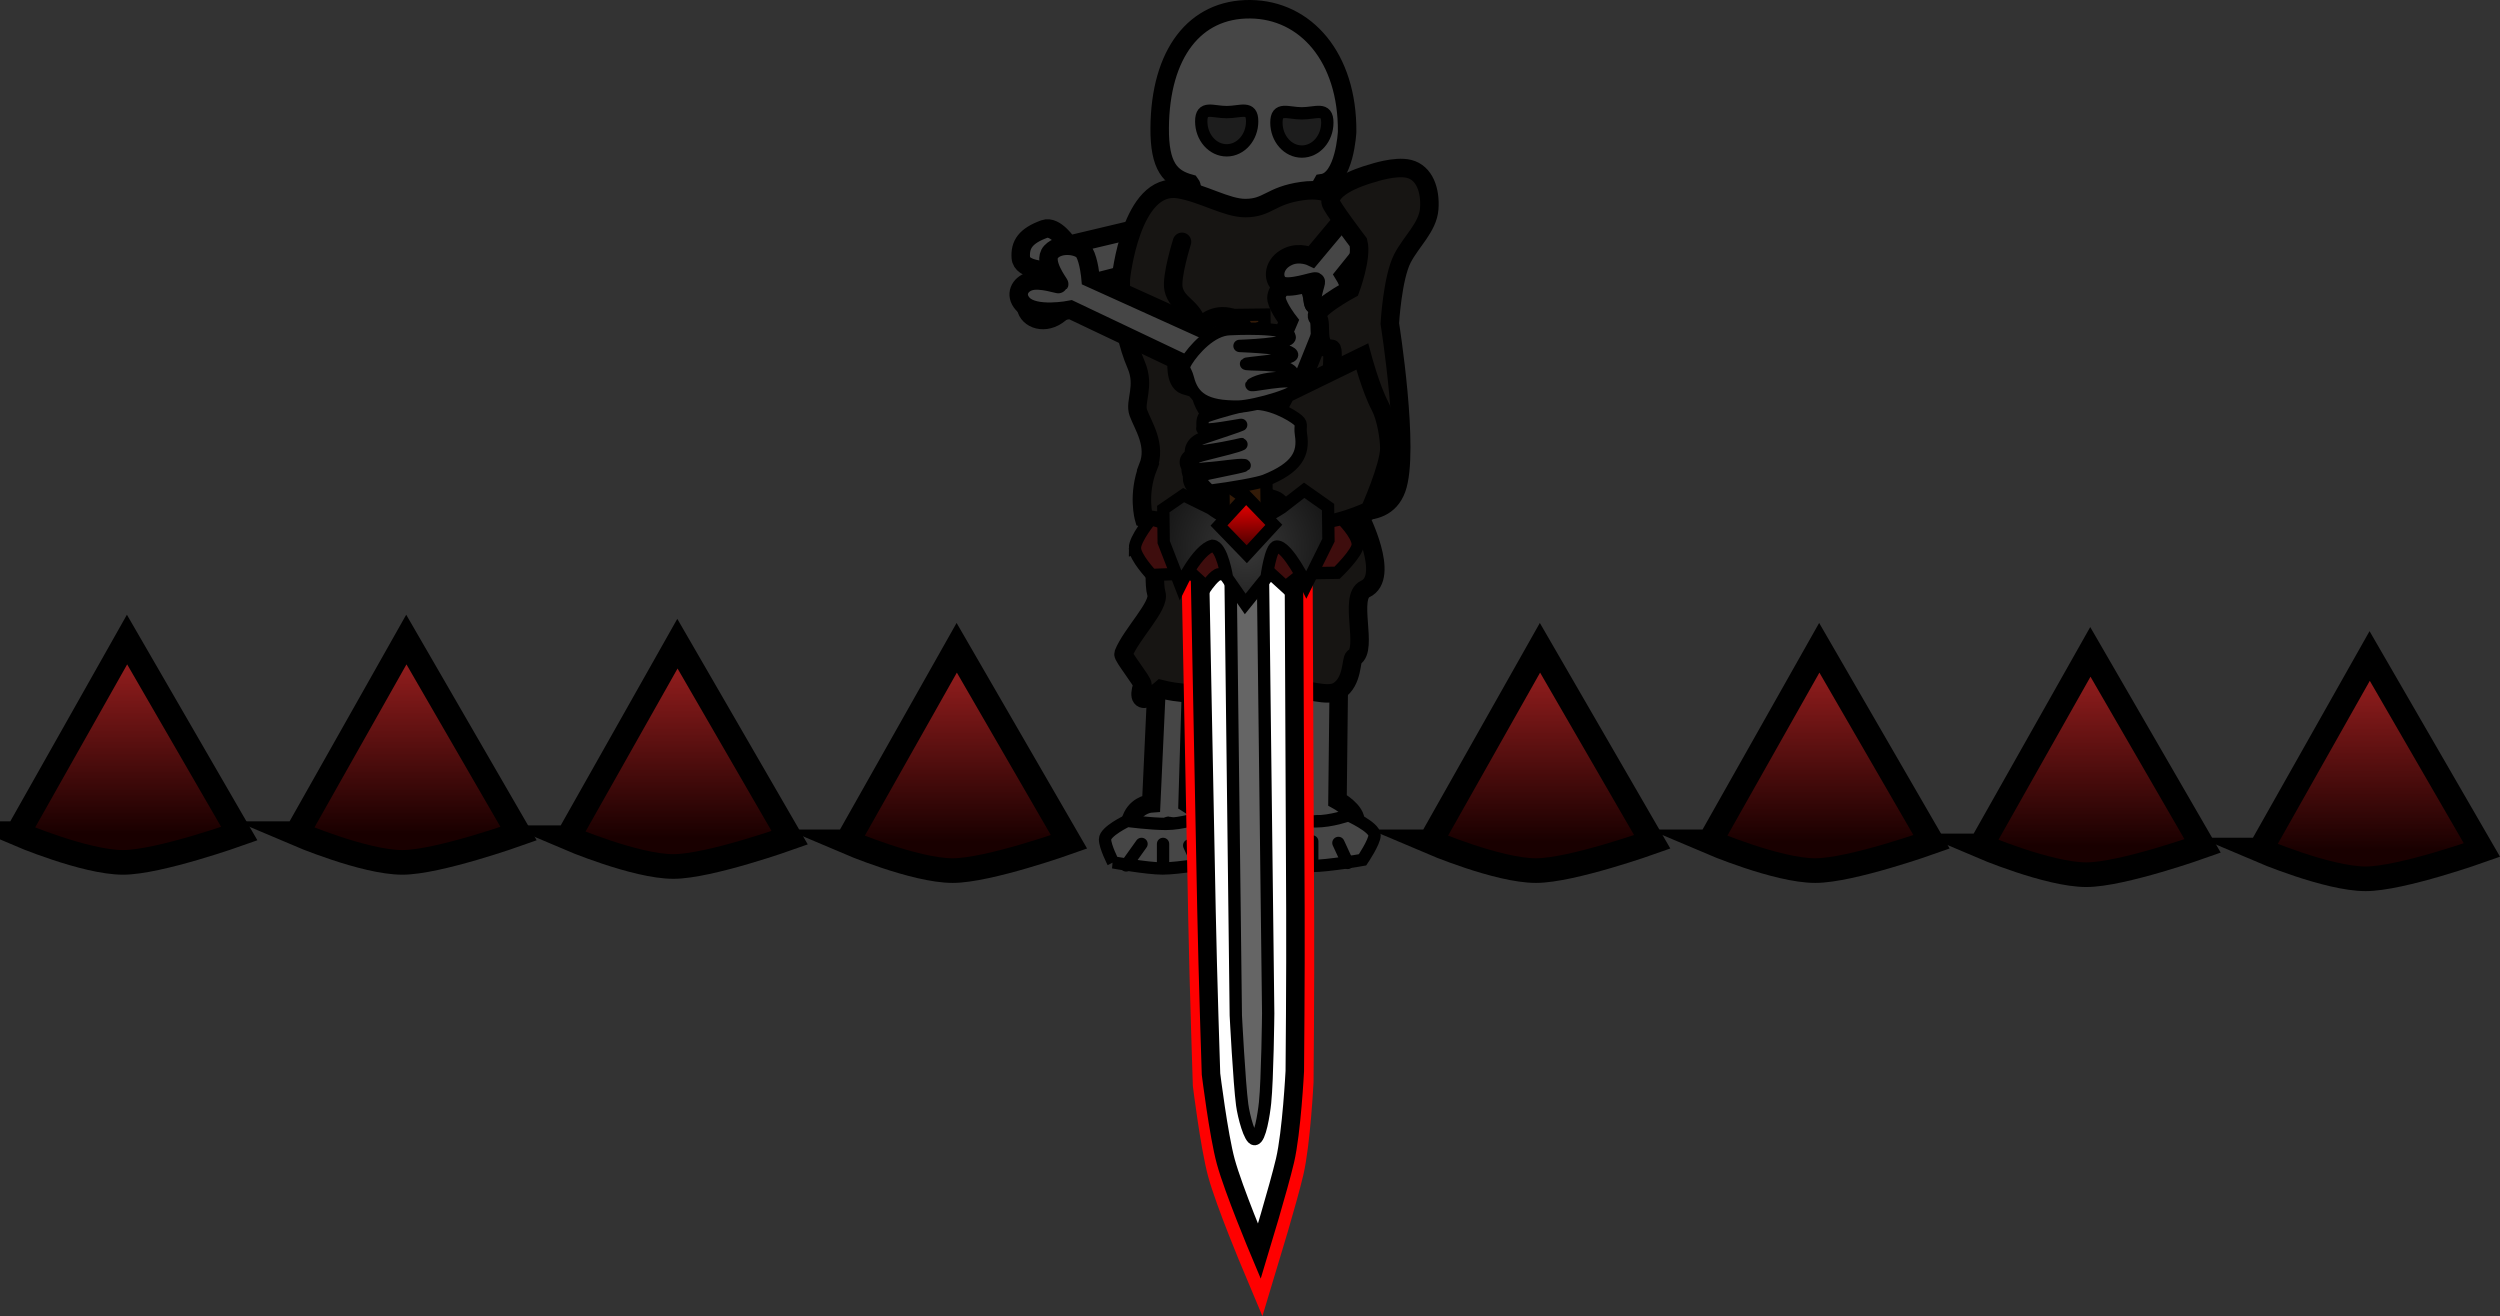 <svg version="1.1" xmlns="http://www.w3.org/2000/svg" xmlns:xlink="http://www.w3.org/1999/xlink" width="202.887" height="106.812" viewBox="0,0,202.887,106.812"><rect x="0" y="0" width="202.887" height="106.812" fill="#333333" stroke="none"/><defs><linearGradient x1="264.34" y1="176.917" x2="264.34" y2="192.667" gradientUnits="userSpaceOnUse" id="color-1"><stop offset="0" stop-color="#a22121"/><stop offset="1" stop-color="#190000"/></linearGradient><linearGradient x1="287.007" y1="176.917" x2="287.007" y2="192.667" gradientUnits="userSpaceOnUse" id="color-2"><stop offset="0" stop-color="#a22121"/><stop offset="1" stop-color="#190000"/></linearGradient><linearGradient x1="309.007" y1="177.25" x2="309.007" y2="193" gradientUnits="userSpaceOnUse" id="color-3"><stop offset="0" stop-color="#a22121"/><stop offset="1" stop-color="#190000"/></linearGradient><linearGradient x1="331.674" y1="177.583" x2="331.674" y2="193.333" gradientUnits="userSpaceOnUse" id="color-4"><stop offset="0" stop-color="#a22121"/><stop offset="1" stop-color="#190000"/></linearGradient><linearGradient x1="149.674" y1="176.25" x2="149.674" y2="192" gradientUnits="userSpaceOnUse" id="color-5"><stop offset="0" stop-color="#a22121"/><stop offset="1" stop-color="#190000"/></linearGradient><linearGradient x1="172.34" y1="176.25" x2="172.34" y2="192" gradientUnits="userSpaceOnUse" id="color-6"><stop offset="0" stop-color="#a22121"/><stop offset="1" stop-color="#190000"/></linearGradient><linearGradient x1="194.34" y1="176.584" x2="194.34" y2="192.334" gradientUnits="userSpaceOnUse" id="color-7"><stop offset="0" stop-color="#a22121"/><stop offset="1" stop-color="#190000"/></linearGradient><linearGradient x1="217.007" y1="176.917" x2="217.007" y2="192.667" gradientUnits="userSpaceOnUse" id="color-8"><stop offset="0" stop-color="#a22121"/><stop offset="1" stop-color="#190000"/></linearGradient><radialGradient cx="245.724" cy="169.785" r="7.238" gradientUnits="userSpaceOnUse" id="color-9"><stop offset="0" stop-color="#a2a2a2"/><stop offset="1" stop-color="#747474"/></radialGradient><radialGradient cx="234.774" cy="170.179" r="7.07" gradientUnits="userSpaceOnUse" id="color-10"><stop offset="0" stop-color="#a2a2a2"/><stop offset="1" stop-color="#747474"/></radialGradient><radialGradient cx="241.103" cy="153.264" r="10.211" gradientUnits="userSpaceOnUse" id="color-11"><stop offset="0" stop-color="#6e6e6e"/><stop offset="1" stop-color="#a2a2a2"/></radialGradient><radialGradient cx="240.383" cy="168.775" r="6.686" gradientUnits="userSpaceOnUse" id="color-12"><stop offset="0" stop-color="#383838"/><stop offset="1" stop-color="#181818"/></radialGradient><linearGradient x1="240.434" y1="169.327" x2="240.377" y2="164.611" gradientUnits="userSpaceOnUse" id="color-13"><stop offset="0" stop-color="#320000"/><stop offset="1" stop-color="#ff0000"/></linearGradient></defs><g transform="translate(-139.253,-124.347)"><g data-paper-data="{&quot;isPaintingLayer&quot;:true}" fill-rule="nonzero" stroke-linejoin="miter" stroke-miterlimit="10" stroke-dasharray="" stroke-dashoffset="0" style="mix-blend-mode: normal"><path d="M255.34,192.667l8.889,-15.75l9.111,15.75c0,0 -6.537,2.333 -9.438,2.333c-3.088,0 -8.562,-2.333 -8.562,-2.333z" fill="url(#color-1)" stroke="#000000" stroke-width="2" stroke-linecap="butt"/><path d="M278.007,192.667l8.889,-15.75l9.111,15.75c0,0 -6.537,2.333 -9.438,2.333c-3.088,0 -8.562,-2.333 -8.562,-2.333z" fill="url(#color-2)" stroke="#000000" stroke-width="2" stroke-linecap="butt"/><path d="M300.007,193l8.889,-15.75l9.111,15.75c0,0 -6.537,2.333 -9.438,2.333c-3.088,0 -8.562,-2.333 -8.562,-2.333z" fill="url(#color-3)" stroke="#000000" stroke-width="2" stroke-linecap="butt"/><path d="M322.674,193.333l8.889,-15.75l9.111,15.75c0,0 -6.537,2.333 -9.438,2.333c-3.088,0 -8.562,-2.333 -8.562,-2.333z" fill="url(#color-4)" stroke="#000000" stroke-width="2" stroke-linecap="butt"/><path d="M140.674,192l8.889,-15.75l9.111,15.75c0,0 -6.537,2.333 -9.438,2.333c-3.088,0 -8.562,-2.333 -8.562,-2.333z" fill="url(#color-5)" stroke="#000000" stroke-width="2" stroke-linecap="butt"/><path d="M163.34,192l8.889,-15.75l9.111,15.75c0,0 -6.537,2.333 -9.438,2.333c-3.088,0 -8.562,-2.333 -8.562,-2.333z" fill="url(#color-6)" stroke="#000000" stroke-width="2" stroke-linecap="butt"/><path d="M185.34,192.334l8.889,-15.75l9.111,15.75c0,0 -6.537,2.333 -9.438,2.333c-3.088,0 -8.562,-2.333 -8.562,-2.333z" fill="url(#color-7)" stroke="#000000" stroke-width="2" stroke-linecap="butt"/><path d="M208.007,192.667l8.889,-15.75l9.111,15.75c0,0 -6.537,2.333 -9.438,2.333c-3.088,0 -8.562,-2.333 -8.562,-2.333z" fill="url(#color-8)" stroke="#000000" stroke-width="2" stroke-linecap="butt"/><path d="M236.101,141.814c0,0 2.094,-2.512 3.641,-2.255c1.074,0.178 1.279,1.193 0.757,1.947c-0.57,0.824 -2.198,1.371 -2.185,1.442c0.008,0.045 2.426,0.603 2.354,1.774c-0.072,1.171 -1.655,2.08 -2.336,1.809c-0.803,-0.321 -1.857,-1.426 -1.857,-1.426l-10.287,2.649c0,0 0.007,1.24 -0.922,2.02c-1.202,1.01 -2.585,0.471 -2.74,-0.463c-0.155,-0.934 1.729,-2.712 1.721,-2.904c-0.007,-0.183 -2.077,-0.078 -2.151,-1.149c-0.075,-1.071 0.39,-1.769 1.91,-2.324c0.914,-0.334 1.953,1.29 1.953,1.29z" data-paper-data="{&quot;index&quot;:null}" fill="#464646" stroke="#000000" stroke-width="1.5" stroke-linecap="butt"/><path d="M247.797,189.292c0,0 1.562,0.85 1.453,1.79c-0.181,1.563 -0.68,2.098 -1.595,2.142c-0.915,0.043 -1.217,-2.014 -1.372,-2.001c-0.163,0.014 -1.304,2.07 -2.119,2.019c-0.815,-0.051 -1.528,-1.359 -0.906,-2.658c0.481,-1.004 1.526,-1.132 1.526,-1.132l0.29,-10.459c0,0 -1.128,-0.921 -1.549,-1.68c-0.357,-0.643 0.11,-2.308 1.081,-2.507c0.971,-0.199 1.896,2.131 1.936,2.134c0.062,0.005 0.215,-1.664 0.801,-2.318c0.536,-0.598 1.428,-0.506 1.781,0.536c0.508,1.501 -1.211,3.845 -1.211,3.845z" data-paper-data="{&quot;index&quot;:null}" fill="#464646" stroke="#000000" stroke-width="1.5" stroke-linecap="butt"/><path d="M235.632,189.55c0,0 1.513,0.916 1.39,1.831c-0.205,1.521 -0.704,2.02 -1.6,2.013c-0.896,-0.006 -1.154,-2.038 -1.307,-2.034c-0.16,0.005 -1.313,1.958 -2.11,1.864c-0.796,-0.094 -1.471,-1.413 -0.838,-2.653c0.489,-0.958 1.513,-1.028 1.513,-1.028l0.473,-10.231c0,0 -1.087,-0.962 -1.485,-1.728c-0.338,-0.649 0.149,-2.255 1.104,-2.398c0.954,-0.143 1.817,2.189 1.856,2.194c0.06,0.008 0.241,-1.619 0.826,-2.228c0.535,-0.557 1.407,-0.419 1.733,0.62c0.469,1.498 -1.255,3.703 -1.255,3.703z" data-paper-data="{&quot;index&quot;:null}" fill="#464646" stroke="#000000" stroke-width="1.5" stroke-linecap="butt"/><path d="M247.487,174.361c0,0 1.403,0.644 1.365,1.465c-0.064,1.364 -0.465,1.858 -1.255,1.95c-0.79,0.092 -1.173,-1.673 -1.307,-1.652c-0.141,0.021 -1.007,1.87 -1.716,1.874c-0.709,0.004 -1.404,-1.087 -0.942,-2.249c0.357,-0.898 1.254,-1.071 1.254,-1.071l-0.369,-9.077c0,0 -1.032,-0.731 -1.441,-1.363c-0.347,-0.536 -0.041,-2.006 0.788,-2.236c0.83,-0.23 1.769,1.733 1.803,1.734c0.054,0 0.088,-1.454 0.557,-2.055c0.429,-0.549 1.207,-0.523 1.574,0.359c0.529,1.27 -0.821,3.403 -0.821,3.403z" data-paper-data="{&quot;index&quot;:null}" fill="url(#color-9)" stroke="#000000" stroke-width="1.5" stroke-linecap="butt"/><path d="M235.934,174.892c0,0 1.284,0.843 1.148,1.633c-0.226,1.314 -0.674,1.73 -1.451,1.697c-0.777,-0.034 -0.938,-1.805 -1.07,-1.806c-0.139,-0.001 -1.201,1.658 -1.889,1.552c-0.688,-0.106 -1.232,-1.273 -0.644,-2.328c0.455,-0.816 1.345,-0.844 1.345,-0.844l0.731,-8.863c0,0 -0.913,-0.869 -1.235,-1.546c-0.273,-0.574 0.2,-1.952 1.033,-2.046c0.832,-0.094 1.508,1.956 1.541,1.962c0.052,0.009 0.26,-1.397 0.787,-1.907c0.482,-0.466 1.234,-0.32 1.484,0.593c0.36,1.314 -1.205,3.173 -1.205,3.173z" data-paper-data="{&quot;index&quot;:null}" fill="url(#color-10)" stroke="#000000" stroke-width="1.5" stroke-linecap="butt"/><path d="M238.698,159.939c0.386,-1.402 0.651,-1.814 0.856,-3.331c0.289,-2.258 -6.168,1.51 -5.903,-2.039c0.265,-3.548 5.849,-0.347 6.16,-2.298c-0.07,-3.167 -6.015,1.176 -6.089,-2.587c-0.075,-3.764 6.135,-0.306 6.267,-2.145c0.327,-1.625 -1.302,-1.238 -2.729,-1.59c-0.149,-0.037 -3.163,0.372 -3.582,-1.278c-0.455,-1.792 2.641,-1.829 2.641,-1.829c0,0 1.324,0.436 2.528,0.436c0.213,0 -0.085,-3.532 0.194,-3.54c0.663,-0.018 3.806,-0.039 3.806,-0.039c0,0 -0.188,3.421 0.146,3.421c1.674,0 3.086,-0.188 3.086,-0.188c0,0 1.99,0.551 2.081,1.729c0.049,0.633 -1.748,0.839 -3.314,1.253c-1.348,0.356 -2.624,-0.024 -2.677,1.319c-0.174,2.738 5.963,-1.397 6.043,2.31c0.08,3.706 -6.058,0.171 -6.007,2.636c-0.078,2.149 6.037,-0.921 5.99,2.357c-0.047,3.277 -6.053,-0.225 -5.984,2.138c0.003,1.145 0.157,2.211 0.404,3.331c1.014,4.602 4.631,-1.49 5.924,2.544c1.293,4.033 -0.707,2.797 -3.776,4.158c-1.044,0.463 -3.373,-2.829 -4.269,-2.664c-1.779,0.328 -2.788,2.778 -3.616,2.783c-2.209,0.014 -4.371,-0.79 -3.35,-4.068c0,0 0.413,-0.671 1.732,-1.032c1.019,-0.279 2.923,0.085 3.438,-1.788z" data-paper-data="{&quot;index&quot;:null}" fill="url(#color-11)" stroke="#000000" stroke-width="1.5" stroke-linecap="butt"/><path d="M245.383,143.996l-2.594,0.008l0.067,-1.717l-0.469,-0.009l-0.026,1.764l-2.73,-0.039l0.009,-1.746l-0.419,-0.006l-0.085,1.775l-2.314,-0.025c0,0 -0.491,-1.308 -0.486,-2c-0.303,-0.731 -0.189,-2.382 -0.479,-2.747c-1.638,-0.444 -2.514,-1.406 -2.49,-4.531c0.046,-6.026 2.844,-9.67 7.355,-9.626c4.511,0.045 7.903,3.918 7.857,9.944c0,0 -0.18,3.915 -2.019,4.175c-0.556,0.931 -0.553,1.666 -0.805,2.664z" fill="#464646" stroke="#000000" stroke-width="1.5" stroke-linecap="butt"/><path d="M242.84,134.296c0,-1.298 0.925,-0.751 2.066,-0.751c1.141,0 2.066,-0.548 2.066,0.751c0,1.298 -0.925,2.351 -2.066,2.351c-1.141,0 -2.066,-1.052 -2.066,-2.351z" fill="#1d1d1d" stroke="#000000" stroke-width="1" stroke-linecap="butt"/><g stroke="#000000" stroke-width="1"><path d="M229.589,194.331c0,0 -0.658,-1.27 -0.658,-1.871c0,-0.643 1.803,-1.497 1.803,-1.497c0,0 1.895,0.249 3.136,0.249c1.346,0 2.703,-0.499 2.703,-0.499c0,0 2.122,0.949 2.122,1.622c0,0.549 -0.977,1.996 -0.977,1.996c0,0 -2.784,0.499 -4.117,0.499c-1.258,0 -4.013,-0.499 -4.013,-0.499z" fill="#464646" stroke-linecap="butt"/><path d="M230.646,194.58l1.247,-1.746" fill="none" stroke-linecap="round"/><path d="M233.64,192.834v1.871" fill="none" stroke-linecap="round"/><path d="M235.761,192.958l0.748,1.622" fill="none" stroke-linecap="round"/></g><g stroke="#000000" stroke-width="1"><path d="M241.7,194.127c0,0 -0.658,-1.27 -0.658,-1.871c0,-0.643 1.803,-1.497 1.803,-1.497c0,0 1.895,0.249 3.136,0.249c1.346,0 2.703,-0.499 2.703,-0.499c0,0 2.122,0.949 2.122,1.622c0,0.549 -0.977,1.996 -0.977,1.996c0,0 -2.784,0.499 -4.117,0.499c-1.258,0 -4.013,-0.499 -4.013,-0.499z" fill="#464646" stroke-linecap="butt"/><path d="M244.004,192.63l-1.247,1.746" fill="none" stroke-linecap="round"/><path d="M245.75,194.501v-1.871" fill="none" stroke-linecap="round"/><path d="M248.619,194.377l-0.748,-1.622" fill="none" stroke-linecap="round"/></g><path d="M231.968,179.923c0.07,-0.219 -1.625,-2.302 -1.54,-2.519c0.637,-1.618 2.966,-3.889 2.675,-4.87c-0.236,-0.795 -0.03,-2.2 -0.276,-3.666c-0.043,-0.258 1.038,-8.951 1.038,-8.951c0,0 2.515,-6.187 2.814,-6.126c1.629,0.333 3.272,1.589 4.544,1.589c1.578,0 1.704,-1.055 3.913,-1.435c3.879,-0.668 3.317,4.334 3.317,4.334c0,0 1.453,2.662 1.748,3.891c0.303,1.262 -0.596,4.09 -0.596,4.09c0,0 2.524,4.931 0.437,5.889c-1.363,0.626 0.27,4.899 -0.91,5.554c-0.25,0.139 -0.067,1.947 -1.262,2.707c-0.92,0.585 -2.745,-0.266 -3.605,-0.05c-0.219,0.055 -0.457,-1.517 -0.717,-2.117c-0.448,-1.034 -0.481,-1.908 -0.787,-3.583c-0.327,-1.789 -0.937,-3.543 -1.783,-3.57c-1.035,-0.034 -2.096,2.37 -2.493,4.719c-0.385,2.28 -0.111,3.69 -0.843,4.336c-1.062,0.937 -4.156,0.135 -4.156,0.135c0,0 -2.265,1.968 -1.52,-0.356z" data-paper-data="{&quot;index&quot;:null}" fill="#171513" stroke="#000000" stroke-width="1.5" stroke-linecap="butt"/><path d="M232.423,162.243c0.705,-1.79 -0.399,-3.33 -0.789,-4.402c-0.328,-0.901 0.57,-2.154 -0.175,-3.881c-1.41,-3.265 -1.242,-7.018 -1.242,-7.018c0,0 0.811,-7.889 4.709,-7.241c1.929,0.321 3.875,1.532 5.382,1.532c1.869,0 2.018,-1.017 4.635,-1.384c4.594,-0.644 3.929,4.178 3.929,4.178c0,0 1.721,2.566 2.07,3.751c0.359,1.217 0.716,3.942 0.716,3.942c0,0 -2.637,4.486 -5.108,5.41c-1.614,0.603 0.018,2.608 -1.38,3.241c-1.232,0.557 -0.919,3.319 -1.03,3.391c-0.283,0.183 -1.894,-1.106 -3.065,-0.803c-1.481,0.383 -2.619,2.379 -3.466,2.783c-3.109,1.482 -5.516,0.659 -5.516,0.659c0,0 -0.551,-1.917 0.332,-4.157z" fill="#171513" stroke="#000000" stroke-width="1.5" stroke-linecap="butt"/><path d="M236.74,134.196c0,-1.298 0.925,-0.751 2.066,-0.751c1.141,0 2.066,-0.548 2.066,0.751c0,1.298 -0.925,2.351 -2.066,2.351c-1.141,0 -2.066,-1.052 -2.066,-2.351z" fill="#1d1d1d" stroke="#000000" stroke-width="1" stroke-linecap="butt"/><path d="M239.337,159.62c0,0 -2.132,-1.341 -2.605,-3.121c-0.289,-1.086 0.083,-3.067 -0.169,-5.195c-0.249,-2.103 -1.752,-2.068 -2.07,-3.504c-0.215,-0.969 0.685,-3.828 0.685,-3.828" fill="none" stroke="#000000" stroke-width="1.5" stroke-linecap="round"/><path d="M243.235,159.432c0,0 1.243,1.087 0.844,1.818c-0.663,1.216 -1.314,1.521 -2.211,1.322c-0.897,-0.199 -0.546,-1.939 -0.7,-1.968c-0.162,-0.031 -1.907,1.338 -2.678,1.088c-0.771,-0.25 -1.051,-1.489 -0.043,-2.379c0.779,-0.688 1.828,-0.524 1.828,-0.524l3.551,-8.376c0,0 -0.802,-1.033 -0.971,-1.753c-0.144,-0.611 0.828,-1.836 1.829,-1.749c1.001,0.088 1.166,2.207 1.203,2.219c0.058,0.02 0.728,-1.289 1.499,-1.667c0.705,-0.346 1.538,-0.043 1.553,0.889c0.021,1.343 -2.373,2.796 -2.373,2.796z" data-paper-data="{&quot;index&quot;:null}" fill="#464646" stroke="#000000" stroke-width="1.5" stroke-linecap="butt"/><path d="M248.62,148.659c-0.989,0.97 -1.699,1.073 -2.5,0.621c-0.801,-0.452 0.042,-2.014 -0.097,-2.087c-0.146,-0.077 -2.214,0.725 -2.879,0.262c-0.665,-0.463 -0.572,-1.731 0.651,-2.289c0.946,-0.431 1.901,0.03 1.901,0.03c0,0 2.159,-2.583 3.17,-3.792c0.927,-1.109 3.368,0.43 2.471,1.545c-0.963,1.197 -2.996,3.723 -2.996,3.723c0,0 0.873,1.402 0.278,1.985z" data-paper-data="{&quot;index&quot;:null}" fill="#464646" stroke="#000000" stroke-width="1.5" stroke-linecap="butt"/><path d="M247.236,140.754c-0.104,-1.444 3.378,-2.344 3.378,-2.344c0,0 1.865,-0.639 2.993,-0.356c1.26,0.316 1.747,1.751 1.636,3.24c-0.111,1.489 -1.472,2.654 -2.178,4.028c-0.813,1.582 -1.022,5.282 -1.022,5.282c0,0 1.652,10.383 0.545,13.413c-1.117,3.056 -5.197,1.241 -5.83,1.535c-0.859,0.4 1.066,-12.902 0.549,-12.903c-1.417,-0.004 -0.682,-2.081 -1.113,-2.524c-0.55,-0.566 2.656,-2.305 2.656,-2.305c0,0 0.957,-2.564 0.639,-3.804c0,0 -2.228,-2.923 -2.253,-3.264z" fill="#171513" stroke="#000000" stroke-width="1.5" stroke-linecap="butt"/><path d="M240.203,162.754l3.4,-6.452l6.2,-3.024c0,0 0.7,2.619 1.44,4.011c0.519,0.975 0.76,2.644 0.76,3.45c0,1.461 -1.6,5.041 -1.6,5.041c0,0 -2.974,1.449 -5.173,1.182c-1.022,-0.124 -1.962,-1.883 -2.526,-2.046c-1.943,-0.56 -2.502,-2.161 -2.502,-2.161z" fill="#171513" stroke="#000000" stroke-width="1.5" stroke-linecap="butt"/><g><path d="M244.268,168.332c0,0 0.101,22.56 0.137,30.644c0.024,5.294 -0.05,13.142 -0.05,13.142c0,0 -0.254,4.953 -0.794,7.256c-0.51,2.174 -2.085,7.369 -2.085,7.369c0,0 -2.095,-4.988 -2.724,-7.295c-0.583,-2.137 -1.197,-7.095 -1.197,-7.095c0,0 -0.263,-7.948 -0.367,-13.29c-0.157,-8.111 -0.594,-30.639 -0.594,-30.639z" fill="none" stroke="#ff0000" stroke-width="3" stroke-linecap="butt"/><g data-paper-data="{&quot;index&quot;:null}" stroke="#000000"><path d="M244.245,167.491c0,0 0.101,22.56 0.137,30.644c0.024,5.294 -0.05,13.142 -0.05,13.142c0,0 -0.254,4.953 -0.794,7.256c-0.51,2.174 -2.085,7.369 -2.085,7.369c0,0 -2.095,-4.988 -2.724,-7.295c-0.583,-2.137 -1.197,-7.095 -1.197,-7.095c0,0 -0.263,-7.948 -0.367,-13.29c-0.157,-8.111 -0.594,-30.639 -0.594,-30.639z" fill="#ffffff" stroke-width="1.5" stroke-linecap="butt"/><path d="M241.737,170.056l0.436,36.532c0,0 -0.057,5.332 -0.254,7.25c-0.096,0.941 -0.417,2.937 -0.842,2.958c-0.393,0.02 -0.892,-1.863 -1.015,-2.79c-0.237,-1.786 -0.517,-7.26 -0.517,-7.26l-0.438,-36.659z" fill="#656565" stroke-width="1" stroke-linecap="butt"/><path d="M241.865,149.879l0.218,18.277l-3.494,0.042l-0.218,-18.277z" fill="#331b08" stroke-width="1" stroke-linecap="butt"/><path d="M238.956,166.987l2.752,-1.076l-2.659,-1.88l2.64,-0.725l-2.796,-1.535l2.63,-1.224l-2.539,-1.162l2.39,-1.221l-2.305,-1.761l2.515,-0.775l-2.424,-1.61l2.153,-0.92l-2.3,-1.314l2.807,-1.092" fill="none" stroke-width="0.75" stroke-linecap="round"/><path d="M231.357,168.829c-0.009,-0.753 1.3,-2.352 1.3,-2.352c0,0 1.389,0.49 2.513,0.476c1.07,-0.013 1.851,-0.528 2.85,-0.54c0.557,-0.007 1.351,1.165 2.211,1.155c0.918,-0.011 1.913,-1.204 2.842,-1.215c0.847,-0.01 1.365,0.574 2.058,0.566c1.359,-0.016 3.019,-0.463 3.019,-0.463c0,0 1.285,1.263 1.294,2.073c0.008,0.675 -1.68,2.3 -1.68,2.3l-2.803,0.045l-1.381,1.102l-1.185,-1.083c0,0 -3.147,0.038 -4.174,0.05c-0.378,0.005 -1.086,1.025 -1.086,1.025l-1.171,-1.084l-3.252,0.124c0,0 -1.345,-1.421 -1.354,-2.179z" fill="#3e0d0d" stroke-width="1" stroke-linecap="butt"/><path d="M235.307,164.529l2.198,1.085c0,0 1.714,1.276 2.725,1.264c1.033,-0.012 3.043,-1.333 3.043,-1.333l1.819,-1.411l1.939,1.366l0.032,2.686l-1.792,3.615c0,0 -1.51,-3.112 -2.397,-3.102c-0.506,0.006 -0.838,2.522 -0.838,2.522l-1.729,2.14l-1.477,-2.128c0,0 -0.388,-2.533 -1.182,-2.595c-1.204,0.31 -2.603,3.188 -2.603,3.188l-1.353,-3.48l-0.032,-2.686z" fill="url(#color-12)" stroke-width="1" stroke-linecap="butt"/><path d="M240.377,164.611l2.253,2.331l-2.196,2.384l-2.253,-2.331z" fill="url(#color-13)" stroke-width="1" stroke-linecap="butt"/></g></g><path d="M226.139,149.482c0,0 -2.933,0.592 -3.89,-0.478c-0.664,-0.743 -0.228,-1.584 0.576,-1.823c0.879,-0.261 2.353,0.282 2.385,0.224c0.02,-0.037 -1.385,-1.821 -0.663,-2.615c0.722,-0.794 2.373,-0.535 2.703,0.049c0.389,0.689 0.507,2.081 0.507,2.081l8.856,4.007c0,0 0.705,-0.888 1.816,-0.912c1.436,-0.031 2.114,1.146 1.689,1.9c-0.425,0.755 -2.787,0.944 -2.892,1.085c-0.1,0.135 1.437,1.246 0.876,2.053c-0.561,0.807 -1.292,1.038 -2.694,0.563c-0.843,-0.285 -0.654,-2.04 -0.654,-2.04z" data-paper-data="{&quot;index&quot;:null}" fill="#464646" stroke="#000000" stroke-width="1.5" stroke-linecap="butt"/><path d="M237.376,164.18c-2.189,0.277 0.986,1.406 1.069,1.003c0.095,-0.463 -3.01,-1.996 -1.087,-2.409c1.701,-0.365 3.197,-0.636 2.862,-0.683c-0.479,-0.067 -1.72,0.178 -3.123,0.274c-2.665,0.181 -0.564,2.214 -0.623,1.924c-0.117,-0.576 -2.104,-2.386 0.429,-3.024c1.524,-0.384 2.836,-0.701 3.101,-0.855c0.198,-0.115 -0.513,0.18 -3.03,0.537c-2.994,0.426 -0.546,2.281 -0.537,1.999c0.011,-0.35 -1.519,-2.383 0.46,-3.059c1.474,-0.503 2.831,-0.937 3.084,-1.061c0.087,-0.043 -3.255,0.633 -3.157,0.276c0.014,-0.051 -0.019,-0.847 0.16,-0.91c1.575,-0.561 3.116,-0.897 3.157,-0.914c1.403,-0.563 3.398,0.413 4.226,0.995c0.695,0.489 0.34,0.534 0.467,1.339c0.247,1.566 -0.33,2.696 -2.912,3.732c-0.537,0.215 -2.571,0.587 -4.545,0.837z" data-paper-data="{&quot;index&quot;:null}" fill="#464646" stroke="#000000" stroke-width="1" stroke-linecap="butt"/><path d="M244.672,155.551c0.445,0.643 -3.654,1.763 -4.873,1.788c-2.781,0.058 -3.755,-0.755 -4.141,-2.293c-0.198,-0.79 -0.543,-0.693 -0.095,-1.415c0.534,-0.86 1.987,-2.54 3.498,-2.571c0.085,-0.002 4.714,-0.259 4.85,0.603c0.282,0.657 -4.208,0.753 -4.097,0.759c0.661,0.036 4.039,0.132 4.295,0.686c0.218,0.472 -4.193,0.718 -3.695,0.781c0.81,0.101 3.587,-0.096 3.776,0.826c0.09,0.443 -2.116,0.082 -3.317,0.806c-0.617,0.372 3.291,-0.702 3.798,0.03z" data-paper-data="{&quot;index&quot;:null}" fill="#464646" stroke="#000000" stroke-width="1" stroke-linecap="butt"/></g></g></svg>